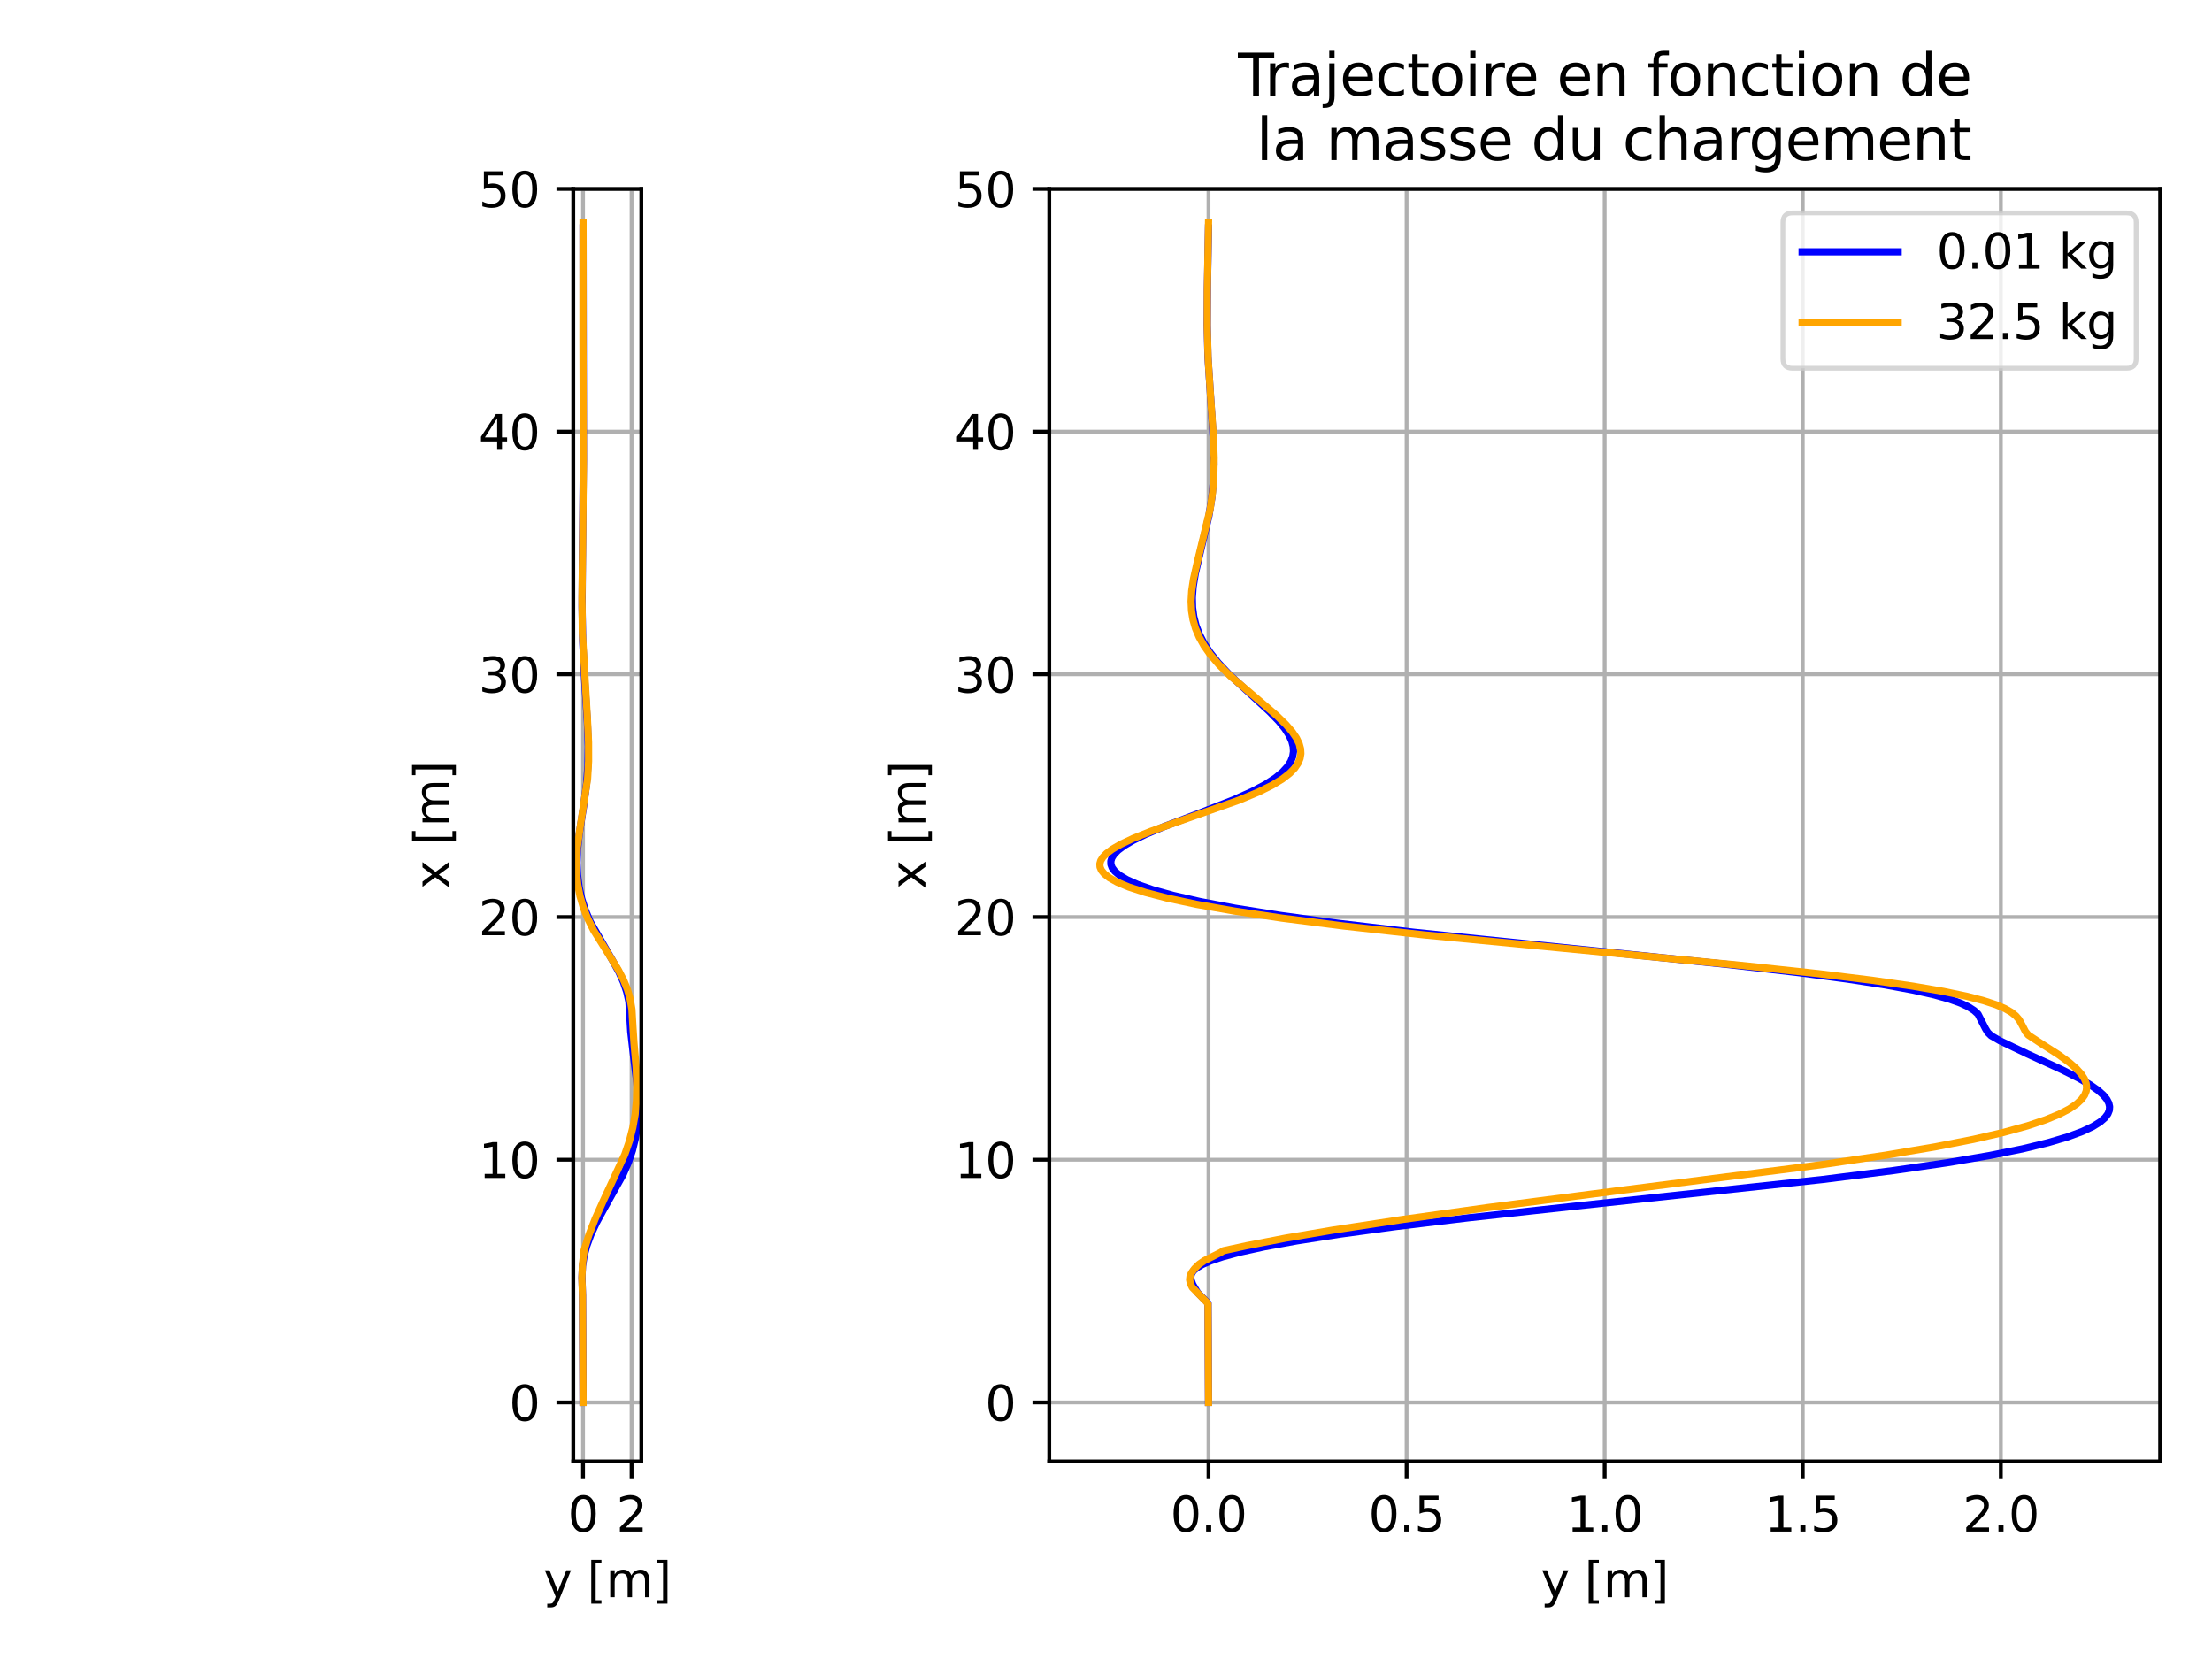 <?xml version="1.0" encoding="utf-8" standalone="no"?>
<!DOCTYPE svg PUBLIC "-//W3C//DTD SVG 1.1//EN"
  "http://www.w3.org/Graphics/SVG/1.1/DTD/svg11.dtd">
<svg height="345.6pt" version="1.1" viewBox="0 0 460.8 345.6" width="460.8pt" xmlns="http://www.w3.org/2000/svg" xmlns:xlink="http://www.w3.org/1999/xlink">
 <defs>
  <style type="text/css">*{stroke-linecap:butt;stroke-linejoin:round;}</style>
 </defs>
 <g id="figure_1">
  <g id="patch_1">
   <path d="M 0 345.6 
L 460.8 345.6 
L 460.8 0 
L 0 0 
z
" style="fill:#ffffff;"/>
  </g>
  <g id="axes_1">
   <g id="patch_2">
    <path d="M 119.421 304.444 
L 133.599 304.444 
L 133.599 39.355 
L 119.421 39.355 
z
" style="fill:#ffffff;"/>
   </g>
   <g id="matplotlib.axis_1">
    <g id="xtick_1">
     <g id="line2d_1">
      <path clip-path="url(#pbe2275f8d1)" d="M 121.454 304.444 
L 121.454 39.355 
" style="fill:none;stroke:#b0b0b0;stroke-linecap:square;stroke-width:0.8;"/>
     </g>
     <g id="line2d_2">
      <defs>
       <path d="M 0 0 
L 0 3.5 
" id="md6558e3798" style="stroke:#000000;stroke-width:0.8;"/>
      </defs>
      <g>
       <use style="stroke:#000000;stroke-width:0.8;" x="121.454" xlink:href="#md6558e3798" y="304.444"/>
      </g>
     </g>
     <g id="text_1">
      <!-- 0 -->
      <g transform="translate(118.272 319.042)scale(0.1 -0.1)">
       <defs>
        <path d="M 2034 4250 
Q 1547 4250 1301 3770 
Q 1056 3291 1056 2328 
Q 1056 1369 1301 889 
Q 1547 409 2034 409 
Q 2525 409 2770 889 
Q 3016 1369 3016 2328 
Q 3016 3291 2770 3770 
Q 2525 4250 2034 4250 
z
M 2034 4750 
Q 2819 4750 3233 4129 
Q 3647 3509 3647 2328 
Q 3647 1150 3233 529 
Q 2819 -91 2034 -91 
Q 1250 -91 836 529 
Q 422 1150 422 2328 
Q 422 3509 836 4129 
Q 1250 4750 2034 4750 
z
" id="DejaVuSans-30" transform="scale(0.016)"/>
       </defs>
       <use xlink:href="#DejaVuSans-30"/>
      </g>
     </g>
    </g>
    <g id="xtick_2">
     <g id="line2d_3">
      <path clip-path="url(#pbe2275f8d1)" d="M 131.566 304.444 
L 131.566 39.355 
" style="fill:none;stroke:#b0b0b0;stroke-linecap:square;stroke-width:0.8;"/>
     </g>
     <g id="line2d_4">
      <g>
       <use style="stroke:#000000;stroke-width:0.8;" x="131.566" xlink:href="#md6558e3798" y="304.444"/>
      </g>
     </g>
     <g id="text_2">
      <!-- 2 -->
      <g transform="translate(128.384 319.042)scale(0.1 -0.1)">
       <defs>
        <path d="M 1228 531 
L 3431 531 
L 3431 0 
L 469 0 
L 469 531 
Q 828 903 1448 1529 
Q 2069 2156 2228 2338 
Q 2531 2678 2651 2914 
Q 2772 3150 2772 3378 
Q 2772 3750 2511 3984 
Q 2250 4219 1831 4219 
Q 1534 4219 1204 4116 
Q 875 4013 500 3803 
L 500 4441 
Q 881 4594 1212 4672 
Q 1544 4750 1819 4750 
Q 2544 4750 2975 4387 
Q 3406 4025 3406 3419 
Q 3406 3131 3298 2873 
Q 3191 2616 2906 2266 
Q 2828 2175 2409 1742 
Q 1991 1309 1228 531 
z
" id="DejaVuSans-32" transform="scale(0.016)"/>
       </defs>
       <use xlink:href="#DejaVuSans-32"/>
      </g>
     </g>
    </g>
    <g id="text_3">
     <!-- y [m] -->
     <g transform="translate(113.19 332.72)scale(0.1 -0.1)">
      <defs>
       <path d="M 2059 -325 
Q 1816 -950 1584 -1140 
Q 1353 -1331 966 -1331 
L 506 -1331 
L 506 -850 
L 844 -850 
Q 1081 -850 1212 -737 
Q 1344 -625 1503 -206 
L 1606 56 
L 191 3500 
L 800 3500 
L 1894 763 
L 2988 3500 
L 3597 3500 
L 2059 -325 
z
" id="DejaVuSans-79" transform="scale(0.016)"/>
       <path id="DejaVuSans-20" transform="scale(0.016)"/>
       <path d="M 550 4863 
L 1875 4863 
L 1875 4416 
L 1125 4416 
L 1125 -397 
L 1875 -397 
L 1875 -844 
L 550 -844 
L 550 4863 
z
" id="DejaVuSans-5b" transform="scale(0.016)"/>
       <path d="M 3328 2828 
Q 3544 3216 3844 3400 
Q 4144 3584 4550 3584 
Q 5097 3584 5394 3201 
Q 5691 2819 5691 2113 
L 5691 0 
L 5113 0 
L 5113 2094 
Q 5113 2597 4934 2840 
Q 4756 3084 4391 3084 
Q 3944 3084 3684 2787 
Q 3425 2491 3425 1978 
L 3425 0 
L 2847 0 
L 2847 2094 
Q 2847 2600 2669 2842 
Q 2491 3084 2119 3084 
Q 1678 3084 1418 2786 
Q 1159 2488 1159 1978 
L 1159 0 
L 581 0 
L 581 3500 
L 1159 3500 
L 1159 2956 
Q 1356 3278 1631 3431 
Q 1906 3584 2284 3584 
Q 2666 3584 2933 3390 
Q 3200 3197 3328 2828 
z
" id="DejaVuSans-6d" transform="scale(0.016)"/>
       <path d="M 1947 4863 
L 1947 -844 
L 622 -844 
L 622 -397 
L 1369 -397 
L 1369 4416 
L 622 4416 
L 622 4863 
L 1947 4863 
z
" id="DejaVuSans-5d" transform="scale(0.016)"/>
      </defs>
      <use xlink:href="#DejaVuSans-79"/>
      <use x="59.18" xlink:href="#DejaVuSans-20"/>
      <use x="90.967" xlink:href="#DejaVuSans-5b"/>
      <use x="129.98" xlink:href="#DejaVuSans-6d"/>
      <use x="227.393" xlink:href="#DejaVuSans-5d"/>
     </g>
    </g>
   </g>
   <g id="matplotlib.axis_2">
    <g id="ytick_1">
     <g id="line2d_5">
      <path clip-path="url(#pbe2275f8d1)" d="M 119.421 292.151 
L 133.599 292.151 
" style="fill:none;stroke:#b0b0b0;stroke-linecap:square;stroke-width:0.8;"/>
     </g>
     <g id="line2d_6">
      <defs>
       <path d="M 0 0 
L -3.5 0 
" id="meb010e2596" style="stroke:#000000;stroke-width:0.8;"/>
      </defs>
      <g>
       <use style="stroke:#000000;stroke-width:0.8;" x="119.421" xlink:href="#meb010e2596" y="292.151"/>
      </g>
     </g>
     <g id="text_4">
      <!-- 0 -->
      <g transform="translate(106.059 295.95)scale(0.1 -0.1)">
       <use xlink:href="#DejaVuSans-30"/>
      </g>
     </g>
    </g>
    <g id="ytick_2">
     <g id="line2d_7">
      <path clip-path="url(#pbe2275f8d1)" d="M 119.421 241.592 
L 133.599 241.592 
" style="fill:none;stroke:#b0b0b0;stroke-linecap:square;stroke-width:0.8;"/>
     </g>
     <g id="line2d_8">
      <g>
       <use style="stroke:#000000;stroke-width:0.8;" x="119.421" xlink:href="#meb010e2596" y="241.592"/>
      </g>
     </g>
     <g id="text_5">
      <!-- 10 -->
      <g transform="translate(99.696 245.391)scale(0.1 -0.1)">
       <defs>
        <path d="M 794 531 
L 1825 531 
L 1825 4091 
L 703 3866 
L 703 4441 
L 1819 4666 
L 2450 4666 
L 2450 531 
L 3481 531 
L 3481 0 
L 794 0 
L 794 531 
z
" id="DejaVuSans-31" transform="scale(0.016)"/>
       </defs>
       <use xlink:href="#DejaVuSans-31"/>
       <use x="63.623" xlink:href="#DejaVuSans-30"/>
      </g>
     </g>
    </g>
    <g id="ytick_3">
     <g id="line2d_9">
      <path clip-path="url(#pbe2275f8d1)" d="M 119.421 191.033 
L 133.599 191.033 
" style="fill:none;stroke:#b0b0b0;stroke-linecap:square;stroke-width:0.8;"/>
     </g>
     <g id="line2d_10">
      <g>
       <use style="stroke:#000000;stroke-width:0.8;" x="119.421" xlink:href="#meb010e2596" y="191.033"/>
      </g>
     </g>
     <g id="text_6">
      <!-- 20 -->
      <g transform="translate(99.696 194.832)scale(0.1 -0.1)">
       <use xlink:href="#DejaVuSans-32"/>
       <use x="63.623" xlink:href="#DejaVuSans-30"/>
      </g>
     </g>
    </g>
    <g id="ytick_4">
     <g id="line2d_11">
      <path clip-path="url(#pbe2275f8d1)" d="M 119.421 140.474 
L 133.599 140.474 
" style="fill:none;stroke:#b0b0b0;stroke-linecap:square;stroke-width:0.8;"/>
     </g>
     <g id="line2d_12">
      <g>
       <use style="stroke:#000000;stroke-width:0.8;" x="119.421" xlink:href="#meb010e2596" y="140.474"/>
      </g>
     </g>
     <g id="text_7">
      <!-- 30 -->
      <g transform="translate(99.696 144.273)scale(0.1 -0.1)">
       <defs>
        <path d="M 2597 2516 
Q 3050 2419 3304 2112 
Q 3559 1806 3559 1356 
Q 3559 666 3084 287 
Q 2609 -91 1734 -91 
Q 1441 -91 1130 -33 
Q 819 25 488 141 
L 488 750 
Q 750 597 1062 519 
Q 1375 441 1716 441 
Q 2309 441 2620 675 
Q 2931 909 2931 1356 
Q 2931 1769 2642 2001 
Q 2353 2234 1838 2234 
L 1294 2234 
L 1294 2753 
L 1863 2753 
Q 2328 2753 2575 2939 
Q 2822 3125 2822 3475 
Q 2822 3834 2567 4026 
Q 2313 4219 1838 4219 
Q 1578 4219 1281 4162 
Q 984 4106 628 3988 
L 628 4550 
Q 988 4650 1302 4700 
Q 1616 4750 1894 4750 
Q 2613 4750 3031 4423 
Q 3450 4097 3450 3541 
Q 3450 3153 3228 2886 
Q 3006 2619 2597 2516 
z
" id="DejaVuSans-33" transform="scale(0.016)"/>
       </defs>
       <use xlink:href="#DejaVuSans-33"/>
       <use x="63.623" xlink:href="#DejaVuSans-30"/>
      </g>
     </g>
    </g>
    <g id="ytick_5">
     <g id="line2d_13">
      <path clip-path="url(#pbe2275f8d1)" d="M 119.421 89.915 
L 133.599 89.915 
" style="fill:none;stroke:#b0b0b0;stroke-linecap:square;stroke-width:0.8;"/>
     </g>
     <g id="line2d_14">
      <g>
       <use style="stroke:#000000;stroke-width:0.8;" x="119.421" xlink:href="#meb010e2596" y="89.915"/>
      </g>
     </g>
     <g id="text_8">
      <!-- 40 -->
      <g transform="translate(99.696 93.714)scale(0.1 -0.1)">
       <defs>
        <path d="M 2419 4116 
L 825 1625 
L 2419 1625 
L 2419 4116 
z
M 2253 4666 
L 3047 4666 
L 3047 1625 
L 3713 1625 
L 3713 1100 
L 3047 1100 
L 3047 0 
L 2419 0 
L 2419 1100 
L 313 1100 
L 313 1709 
L 2253 4666 
z
" id="DejaVuSans-34" transform="scale(0.016)"/>
       </defs>
       <use xlink:href="#DejaVuSans-34"/>
       <use x="63.623" xlink:href="#DejaVuSans-30"/>
      </g>
     </g>
    </g>
    <g id="ytick_6">
     <g id="line2d_15">
      <path clip-path="url(#pbe2275f8d1)" d="M 119.421 39.355 
L 133.599 39.355 
" style="fill:none;stroke:#b0b0b0;stroke-linecap:square;stroke-width:0.8;"/>
     </g>
     <g id="line2d_16">
      <g>
       <use style="stroke:#000000;stroke-width:0.8;" x="119.421" xlink:href="#meb010e2596" y="39.355"/>
      </g>
     </g>
     <g id="text_9">
      <!-- 50 -->
      <g transform="translate(99.696 43.155)scale(0.1 -0.1)">
       <defs>
        <path d="M 691 4666 
L 3169 4666 
L 3169 4134 
L 1269 4134 
L 1269 2991 
Q 1406 3038 1543 3061 
Q 1681 3084 1819 3084 
Q 2600 3084 3056 2656 
Q 3513 2228 3513 1497 
Q 3513 744 3044 326 
Q 2575 -91 1722 -91 
Q 1428 -91 1123 -41 
Q 819 9 494 109 
L 494 744 
Q 775 591 1075 516 
Q 1375 441 1709 441 
Q 2250 441 2565 725 
Q 2881 1009 2881 1497 
Q 2881 1984 2565 2268 
Q 2250 2553 1709 2553 
Q 1456 2553 1204 2497 
Q 953 2441 691 2322 
L 691 4666 
z
" id="DejaVuSans-35" transform="scale(0.016)"/>
       </defs>
       <use xlink:href="#DejaVuSans-35"/>
       <use x="63.623" xlink:href="#DejaVuSans-30"/>
      </g>
     </g>
    </g>
    <g id="text_10">
     <!-- x [m] -->
     <g transform="translate(93.617 185.22)rotate(-90)scale(0.1 -0.1)">
      <defs>
       <path d="M 3513 3500 
L 2247 1797 
L 3578 0 
L 2900 0 
L 1881 1375 
L 863 0 
L 184 0 
L 1544 1831 
L 300 3500 
L 978 3500 
L 1906 2253 
L 2834 3500 
L 3513 3500 
z
" id="DejaVuSans-78" transform="scale(0.016)"/>
      </defs>
      <use xlink:href="#DejaVuSans-78"/>
      <use x="59.18" xlink:href="#DejaVuSans-20"/>
      <use x="90.967" xlink:href="#DejaVuSans-5b"/>
      <use x="129.98" xlink:href="#DejaVuSans-6d"/>
      <use x="227.393" xlink:href="#DejaVuSans-5d"/>
     </g>
    </g>
   </g>
   <g id="line2d_17">
    <path clip-path="url(#pbe2275f8d1)" d="M 121.454 292.151 
L 121.343 269.844 
L 121.227 266.075 
L 121.34 263.731 
L 121.671 261.642 
L 122.237 259.507 
L 123.081 257.214 
L 124.264 254.664 
L 125.98 251.527 
L 129.788 244.713 
L 130.912 242.136 
L 131.746 239.669 
L 132.349 237.192 
L 132.745 234.619 
L 132.936 231.908 
L 132.916 228.961 
L 132.662 225.552 
L 132.033 220.503 
L 131.393 214.947 
L 131.006 208.672 
L 130.564 206.662 
L 129.891 204.651 
L 128.945 202.536 
L 127.57 200.037 
L 122.956 192.016 
L 121.932 189.576 
L 121.171 187.191 
L 120.636 184.783 
L 120.315 182.301 
L 120.206 179.718 
L 120.314 176.925 
L 120.673 173.647 
L 121.585 167.853 
L 122.2 163.214 
L 122.474 159.435 
L 122.534 155.468 
L 122.373 150.665 
L 121.794 141.7 
L 121.383 133.635 
L 121.25 126.448 
L 121.319 117.036 
L 121.523 95.709 
L 121.454 47.464 
L 121.454 47.464 
" style="fill:none;stroke:#0000ff;stroke-linecap:square;stroke-width:1.5;"/>
   </g>
   <g id="line2d_18">
    <path clip-path="url(#pbe2275f8d1)" d="M 121.454 292.151 
L 121.344 269.963 
L 121.213 266.299 
L 121.34 263.285 
L 121.674 260.439 
L 122.686 257.211 
L 123.996 253.883 
L 125.821 249.832 
L 130.148 240.509 
L 131.119 237.674 
L 131.822 234.931 
L 132.305 232.151 
L 132.584 229.224 
L 132.659 226.055 
L 132.515 222.399 
L 132.067 217.264 
L 131.851 213.999 
L 131.636 210.254 
L 131.279 208.148 
L 130.72 206.19 
L 129.92 204.203 
L 128.809 202.057 
L 127.131 199.338 
L 123.65 193.782 
L 122.423 191.336 
L 121.503 189.006 
L 120.822 186.679 
L 120.361 184.308 
L 120.113 181.854 
L 120.078 179.274 
L 120.268 176.476 
L 120.729 173.106 
L 122.405 162.184 
L 122.609 158.581 
L 122.603 154.634 
L 122.359 149.597 
L 121.309 131.814 
L 121.232 124.547 
L 121.372 113.335 
L 121.525 97.186 
L 121.44 70.385 
L 121.454 46.295 
L 121.454 46.295 
" style="fill:none;stroke:#ffa500;stroke-linecap:square;stroke-width:1.5;"/>
   </g>
   <g id="patch_3">
    <path d="M 119.421 304.444 
L 119.421 39.355 
" style="fill:none;stroke:#000000;stroke-linecap:square;stroke-linejoin:miter;stroke-width:0.8;"/>
   </g>
   <g id="patch_4">
    <path d="M 133.599 304.444 
L 133.599 39.355 
" style="fill:none;stroke:#000000;stroke-linecap:square;stroke-linejoin:miter;stroke-width:0.8;"/>
   </g>
   <g id="patch_5">
    <path d="M 119.421 304.444 
L 133.599 304.444 
" style="fill:none;stroke:#000000;stroke-linecap:square;stroke-linejoin:miter;stroke-width:0.8;"/>
   </g>
   <g id="patch_6">
    <path d="M 119.421 39.355 
L 133.599 39.355 
" style="fill:none;stroke:#000000;stroke-linecap:square;stroke-linejoin:miter;stroke-width:0.8;"/>
   </g>
  </g>
  <g id="axes_2">
   <g id="patch_7">
    <path d="M 218.58 304.444 
L 450 304.444 
L 450 39.355 
L 218.58 39.355 
z
" style="fill:#ffffff;"/>
   </g>
   <g id="matplotlib.axis_3">
    <g id="xtick_3">
     <g id="line2d_19">
      <path clip-path="url(#p3221658863)" d="M 251.755 304.444 
L 251.755 39.355 
" style="fill:none;stroke:#b0b0b0;stroke-linecap:square;stroke-width:0.8;"/>
     </g>
     <g id="line2d_20">
      <g>
       <use style="stroke:#000000;stroke-width:0.8;" x="251.755" xlink:href="#md6558e3798" y="304.444"/>
      </g>
     </g>
     <g id="text_11">
      <!-- 0.0 -->
      <g transform="translate(243.803 319.042)scale(0.1 -0.1)">
       <defs>
        <path d="M 684 794 
L 1344 794 
L 1344 0 
L 684 0 
L 684 794 
z
" id="DejaVuSans-2e" transform="scale(0.016)"/>
       </defs>
       <use xlink:href="#DejaVuSans-30"/>
       <use x="63.623" xlink:href="#DejaVuSans-2e"/>
       <use x="95.41" xlink:href="#DejaVuSans-30"/>
      </g>
     </g>
    </g>
    <g id="xtick_4">
     <g id="line2d_21">
      <path clip-path="url(#p3221658863)" d="M 293.019 304.444 
L 293.019 39.355 
" style="fill:none;stroke:#b0b0b0;stroke-linecap:square;stroke-width:0.8;"/>
     </g>
     <g id="line2d_22">
      <g>
       <use style="stroke:#000000;stroke-width:0.8;" x="293.019" xlink:href="#md6558e3798" y="304.444"/>
      </g>
     </g>
     <g id="text_12">
      <!-- 0.5 -->
      <g transform="translate(285.067 319.042)scale(0.1 -0.1)">
       <use xlink:href="#DejaVuSans-30"/>
       <use x="63.623" xlink:href="#DejaVuSans-2e"/>
       <use x="95.41" xlink:href="#DejaVuSans-35"/>
      </g>
     </g>
    </g>
    <g id="xtick_5">
     <g id="line2d_23">
      <path clip-path="url(#p3221658863)" d="M 334.283 304.444 
L 334.283 39.355 
" style="fill:none;stroke:#b0b0b0;stroke-linecap:square;stroke-width:0.8;"/>
     </g>
     <g id="line2d_24">
      <g>
       <use style="stroke:#000000;stroke-width:0.8;" x="334.283" xlink:href="#md6558e3798" y="304.444"/>
      </g>
     </g>
     <g id="text_13">
      <!-- 1.0 -->
      <g transform="translate(326.331 319.042)scale(0.1 -0.1)">
       <use xlink:href="#DejaVuSans-31"/>
       <use x="63.623" xlink:href="#DejaVuSans-2e"/>
       <use x="95.41" xlink:href="#DejaVuSans-30"/>
      </g>
     </g>
    </g>
    <g id="xtick_6">
     <g id="line2d_25">
      <path clip-path="url(#p3221658863)" d="M 375.547 304.444 
L 375.547 39.355 
" style="fill:none;stroke:#b0b0b0;stroke-linecap:square;stroke-width:0.8;"/>
     </g>
     <g id="line2d_26">
      <g>
       <use style="stroke:#000000;stroke-width:0.8;" x="375.547" xlink:href="#md6558e3798" y="304.444"/>
      </g>
     </g>
     <g id="text_14">
      <!-- 1.5 -->
      <g transform="translate(367.595 319.042)scale(0.1 -0.1)">
       <use xlink:href="#DejaVuSans-31"/>
       <use x="63.623" xlink:href="#DejaVuSans-2e"/>
       <use x="95.41" xlink:href="#DejaVuSans-35"/>
      </g>
     </g>
    </g>
    <g id="xtick_7">
     <g id="line2d_27">
      <path clip-path="url(#p3221658863)" d="M 416.811 304.444 
L 416.811 39.355 
" style="fill:none;stroke:#b0b0b0;stroke-linecap:square;stroke-width:0.8;"/>
     </g>
     <g id="line2d_28">
      <g>
       <use style="stroke:#000000;stroke-width:0.8;" x="416.811" xlink:href="#md6558e3798" y="304.444"/>
      </g>
     </g>
     <g id="text_15">
      <!-- 2.0 -->
      <g transform="translate(408.859 319.042)scale(0.1 -0.1)">
       <use xlink:href="#DejaVuSans-32"/>
       <use x="63.623" xlink:href="#DejaVuSans-2e"/>
       <use x="95.41" xlink:href="#DejaVuSans-30"/>
      </g>
     </g>
    </g>
    <g id="text_16">
     <!-- y [m] -->
     <g transform="translate(320.97 332.72)scale(0.1 -0.1)">
      <use xlink:href="#DejaVuSans-79"/>
      <use x="59.18" xlink:href="#DejaVuSans-20"/>
      <use x="90.967" xlink:href="#DejaVuSans-5b"/>
      <use x="129.98" xlink:href="#DejaVuSans-6d"/>
      <use x="227.393" xlink:href="#DejaVuSans-5d"/>
     </g>
    </g>
   </g>
   <g id="matplotlib.axis_4">
    <g id="ytick_7">
     <g id="line2d_29">
      <path clip-path="url(#p3221658863)" d="M 218.58 292.151 
L 450 292.151 
" style="fill:none;stroke:#b0b0b0;stroke-linecap:square;stroke-width:0.8;"/>
     </g>
     <g id="line2d_30">
      <g>
       <use style="stroke:#000000;stroke-width:0.8;" x="218.58" xlink:href="#meb010e2596" y="292.151"/>
      </g>
     </g>
     <g id="text_17">
      <!-- 0 -->
      <g transform="translate(205.217 295.95)scale(0.1 -0.1)">
       <use xlink:href="#DejaVuSans-30"/>
      </g>
     </g>
    </g>
    <g id="ytick_8">
     <g id="line2d_31">
      <path clip-path="url(#p3221658863)" d="M 218.58 241.592 
L 450 241.592 
" style="fill:none;stroke:#b0b0b0;stroke-linecap:square;stroke-width:0.8;"/>
     </g>
     <g id="line2d_32">
      <g>
       <use style="stroke:#000000;stroke-width:0.8;" x="218.58" xlink:href="#meb010e2596" y="241.592"/>
      </g>
     </g>
     <g id="text_18">
      <!-- 10 -->
      <g transform="translate(198.855 245.391)scale(0.1 -0.1)">
       <use xlink:href="#DejaVuSans-31"/>
       <use x="63.623" xlink:href="#DejaVuSans-30"/>
      </g>
     </g>
    </g>
    <g id="ytick_9">
     <g id="line2d_33">
      <path clip-path="url(#p3221658863)" d="M 218.58 191.033 
L 450 191.033 
" style="fill:none;stroke:#b0b0b0;stroke-linecap:square;stroke-width:0.8;"/>
     </g>
     <g id="line2d_34">
      <g>
       <use style="stroke:#000000;stroke-width:0.8;" x="218.58" xlink:href="#meb010e2596" y="191.033"/>
      </g>
     </g>
     <g id="text_19">
      <!-- 20 -->
      <g transform="translate(198.855 194.832)scale(0.1 -0.1)">
       <use xlink:href="#DejaVuSans-32"/>
       <use x="63.623" xlink:href="#DejaVuSans-30"/>
      </g>
     </g>
    </g>
    <g id="ytick_10">
     <g id="line2d_35">
      <path clip-path="url(#p3221658863)" d="M 218.58 140.474 
L 450 140.474 
" style="fill:none;stroke:#b0b0b0;stroke-linecap:square;stroke-width:0.8;"/>
     </g>
     <g id="line2d_36">
      <g>
       <use style="stroke:#000000;stroke-width:0.8;" x="218.58" xlink:href="#meb010e2596" y="140.474"/>
      </g>
     </g>
     <g id="text_20">
      <!-- 30 -->
      <g transform="translate(198.855 144.273)scale(0.1 -0.1)">
       <use xlink:href="#DejaVuSans-33"/>
       <use x="63.623" xlink:href="#DejaVuSans-30"/>
      </g>
     </g>
    </g>
    <g id="ytick_11">
     <g id="line2d_37">
      <path clip-path="url(#p3221658863)" d="M 218.58 89.915 
L 450 89.915 
" style="fill:none;stroke:#b0b0b0;stroke-linecap:square;stroke-width:0.8;"/>
     </g>
     <g id="line2d_38">
      <g>
       <use style="stroke:#000000;stroke-width:0.8;" x="218.58" xlink:href="#meb010e2596" y="89.915"/>
      </g>
     </g>
     <g id="text_21">
      <!-- 40 -->
      <g transform="translate(198.855 93.714)scale(0.1 -0.1)">
       <use xlink:href="#DejaVuSans-34"/>
       <use x="63.623" xlink:href="#DejaVuSans-30"/>
      </g>
     </g>
    </g>
    <g id="ytick_12">
     <g id="line2d_39">
      <path clip-path="url(#p3221658863)" d="M 218.58 39.355 
L 450 39.355 
" style="fill:none;stroke:#b0b0b0;stroke-linecap:square;stroke-width:0.8;"/>
     </g>
     <g id="line2d_40">
      <g>
       <use style="stroke:#000000;stroke-width:0.8;" x="218.58" xlink:href="#meb010e2596" y="39.355"/>
      </g>
     </g>
     <g id="text_22">
      <!-- 50 -->
      <g transform="translate(198.855 43.155)scale(0.1 -0.1)">
       <use xlink:href="#DejaVuSans-35"/>
       <use x="63.623" xlink:href="#DejaVuSans-30"/>
      </g>
     </g>
    </g>
    <g id="text_23">
     <!-- x [m] -->
     <g transform="translate(192.775 185.22)rotate(-90)scale(0.1 -0.1)">
      <use xlink:href="#DejaVuSans-78"/>
      <use x="59.18" xlink:href="#DejaVuSans-20"/>
      <use x="90.967" xlink:href="#DejaVuSans-5b"/>
      <use x="129.98" xlink:href="#DejaVuSans-6d"/>
      <use x="227.393" xlink:href="#DejaVuSans-5d"/>
     </g>
    </g>
   </g>
   <g id="line2d_41">
    <path clip-path="url(#p3221658863)" d="M 251.755 292.151 
L 251.654 271.49 
L 251.05 270.865 
L 249.504 269.313 
L 248.481 267.6 
L 248.121 266.645 
L 248.068 265.91 
L 248.242 265.286 
L 248.645 264.699 
L 249.339 264.096 
L 250.469 263.423 
L 252.194 262.667 
L 254.765 261.8 
L 258.382 260.83 
L 263.373 259.738 
L 270.124 258.502 
L 279.058 257.106 
L 290.621 255.533 
L 305.88 253.694 
L 327.488 251.331 
L 379.71 245.704 
L 394.471 243.841 
L 405.665 242.212 
L 414.451 240.717 
L 421.288 239.338 
L 426.651 238.038 
L 430.751 236.823 
L 433.795 235.699 
L 435.98 234.668 
L 437.506 233.715 
L 438.509 232.844 
L 439.116 232.037 
L 439.418 231.278 
L 439.473 230.537 
L 439.305 229.797 
L 438.895 229.009 
L 438.173 228.127 
L 437.058 227.134 
L 435.416 225.983 
L 433.023 224.596 
L 429.497 222.828 
L 422.302 219.53 
L 416.627 216.812 
L 414.79 215.752 
L 414.097 215.075 
L 413.614 214.288 
L 412.062 211.259 
L 411.228 210.493 
L 410.058 209.739 
L 408.426 208.967 
L 406.149 208.148 
L 402.977 207.256 
L 398.586 206.265 
L 392.678 205.171 
L 384.839 203.958 
L 374.51 202.594 
L 360.479 200.979 
L 339.328 198.792 
L 294.501 194.199 
L 278.672 192.325 
L 266.672 190.688 
L 257.292 189.191 
L 249.969 187.805 
L 244.352 186.525 
L 240.116 185.345 
L 236.981 184.253 
L 234.748 183.254 
L 233.209 182.333 
L 232.238 181.51 
L 231.672 180.751 
L 231.42 180.057 
L 231.408 179.38 
L 231.625 178.688 
L 232.1 177.949 
L 232.899 177.132 
L 234.153 176.19 
L 235.983 175.107 
L 238.615 173.821 
L 242.494 172.191 
L 249.565 169.502 
L 257.013 166.595 
L 260.923 164.837 
L 263.694 163.359 
L 265.721 162.038 
L 267.187 160.826 
L 268.218 159.694 
L 268.898 158.625 
L 269.299 157.589 
L 269.459 156.569 
L 269.398 155.516 
L 269.107 154.399 
L 268.554 153.186 
L 267.673 151.812 
L 266.37 150.213 
L 264.445 148.226 
L 261.216 145.255 
L 256.072 140.503 
L 253.79 138.075 
L 252.107 135.969 
L 250.83 134.024 
L 249.866 132.159 
L 249.159 130.309 
L 248.688 128.46 
L 248.43 126.545 
L 248.38 124.5 
L 248.553 122.229 
L 248.99 119.551 
L 249.835 115.884 
L 251.836 107.477 
L 252.422 103.858 
L 252.762 100.368 
L 252.892 96.715 
L 252.81 92.527 
L 252.454 86.781 
L 251.641 74.379 
L 251.48 67.804 
L 251.523 59.882 
L 251.753 47.464 
L 251.753 47.464 
" style="fill:none;stroke:#0000ff;stroke-linecap:square;stroke-width:1.5;"/>
   </g>
   <g id="line2d_42">
    <path clip-path="url(#p3221658863)" d="M 251.755 292.151 
L 251.65 271.606 
L 251.217 271.099 
L 248.389 268.223 
L 247.988 267.417 
L 247.814 266.582 
L 247.902 265.863 
L 248.204 265.165 
L 248.853 264.28 
L 249.78 263.378 
L 250.895 262.612 
L 252.453 261.833 
L 254.297 260.906 
L 254.852 260.55 
L 259.705 259.498 
L 267.806 257.927 
L 277.618 256.261 
L 291.99 254.068 
L 309.839 251.566 
L 332.229 248.667 
L 379.197 242.656 
L 392.805 240.647 
L 403.114 238.907 
L 411.101 237.344 
L 417.422 235.888 
L 422.357 234.531 
L 426.16 233.263 
L 429.015 232.086 
L 431.12 230.987 
L 432.613 229.968 
L 433.631 229.014 
L 434.265 228.124 
L 434.601 227.283 
L 434.696 226.459 
L 434.571 225.619 
L 434.205 224.716 
L 433.558 223.734 
L 432.552 222.624 
L 431.058 221.322 
L 428.875 219.734 
L 425.442 217.537 
L 422.517 215.61 
L 421.917 214.868 
L 421.378 213.806 
L 420.644 212.442 
L 419.937 211.62 
L 418.982 210.857 
L 417.647 210.091 
L 415.815 209.305 
L 413.238 208.457 
L 409.682 207.535 
L 404.889 206.534 
L 398.491 205.434 
L 389.95 204.203 
L 378.785 202.83 
L 363.612 201.201 
L 340.441 198.963 
L 296.655 194.753 
L 279.846 192.894 
L 267.04 191.261 
L 257.088 189.777 
L 249.286 188.399 
L 243.21 187.108 
L 238.614 185.914 
L 235.203 184.807 
L 232.767 183.792 
L 231.11 182.872 
L 230.057 182.048 
L 229.444 181.305 
L 229.15 180.611 
L 229.112 179.95 
L 229.299 179.29 
L 229.738 178.584 
L 230.502 177.799 
L 231.7 176.906 
L 233.484 175.872 
L 236.029 174.668 
L 239.719 173.185 
L 245.508 171.123 
L 258.104 166.684 
L 262.15 164.994 
L 265.051 163.552 
L 267.159 162.264 
L 268.675 161.087 
L 269.721 160.004 
L 270.421 158.969 
L 270.826 157.982 
L 270.991 156.995 
L 270.931 155.992 
L 270.637 154.925 
L 270.077 153.761 
L 269.19 152.453 
L 267.88 150.936 
L 265.952 149.065 
L 262.856 146.404 
L 256.315 140.835 
L 253.949 138.49 
L 252.181 136.434 
L 250.826 134.522 
L 249.797 132.69 
L 249.039 130.89 
L 248.521 129.089 
L 248.217 127.224 
L 248.124 125.261 
L 248.25 123.103 
L 248.626 120.604 
L 249.347 117.408 
L 252.094 106.081 
L 252.592 102.607 
L 252.863 99.134 
L 252.928 95.384 
L 252.773 90.936 
L 252.269 83.875 
L 251.68 74.849 
L 251.489 68.291 
L 251.502 60.694 
L 251.758 46.295 
L 251.758 46.295 
" style="fill:none;stroke:#ffa500;stroke-linecap:square;stroke-width:1.5;"/>
   </g>
   <g id="patch_8">
    <path d="M 218.58 304.444 
L 218.58 39.355 
" style="fill:none;stroke:#000000;stroke-linecap:square;stroke-linejoin:miter;stroke-width:0.8;"/>
   </g>
   <g id="patch_9">
    <path d="M 450 304.444 
L 450 39.355 
" style="fill:none;stroke:#000000;stroke-linecap:square;stroke-linejoin:miter;stroke-width:0.8;"/>
   </g>
   <g id="patch_10">
    <path d="M 218.58 304.444 
L 450 304.444 
" style="fill:none;stroke:#000000;stroke-linecap:square;stroke-linejoin:miter;stroke-width:0.8;"/>
   </g>
   <g id="patch_11">
    <path d="M 218.58 39.355 
L 450 39.355 
" style="fill:none;stroke:#000000;stroke-linecap:square;stroke-linejoin:miter;stroke-width:0.8;"/>
   </g>
   <g id="text_24">
    <!-- Trajectoire en fonction de -->
    <g transform="translate(257.902 19.918)scale(0.12 -0.12)">
     <defs>
      <path d="M -19 4666 
L 3928 4666 
L 3928 4134 
L 2272 4134 
L 2272 0 
L 1638 0 
L 1638 4134 
L -19 4134 
L -19 4666 
z
" id="DejaVuSans-54" transform="scale(0.016)"/>
      <path d="M 2631 2963 
Q 2534 3019 2420 3045 
Q 2306 3072 2169 3072 
Q 1681 3072 1420 2755 
Q 1159 2438 1159 1844 
L 1159 0 
L 581 0 
L 581 3500 
L 1159 3500 
L 1159 2956 
Q 1341 3275 1631 3429 
Q 1922 3584 2338 3584 
Q 2397 3584 2469 3576 
Q 2541 3569 2628 3553 
L 2631 2963 
z
" id="DejaVuSans-72" transform="scale(0.016)"/>
      <path d="M 2194 1759 
Q 1497 1759 1228 1600 
Q 959 1441 959 1056 
Q 959 750 1161 570 
Q 1363 391 1709 391 
Q 2188 391 2477 730 
Q 2766 1069 2766 1631 
L 2766 1759 
L 2194 1759 
z
M 3341 1997 
L 3341 0 
L 2766 0 
L 2766 531 
Q 2569 213 2275 61 
Q 1981 -91 1556 -91 
Q 1019 -91 701 211 
Q 384 513 384 1019 
Q 384 1609 779 1909 
Q 1175 2209 1959 2209 
L 2766 2209 
L 2766 2266 
Q 2766 2663 2505 2880 
Q 2244 3097 1772 3097 
Q 1472 3097 1187 3025 
Q 903 2953 641 2809 
L 641 3341 
Q 956 3463 1253 3523 
Q 1550 3584 1831 3584 
Q 2591 3584 2966 3190 
Q 3341 2797 3341 1997 
z
" id="DejaVuSans-61" transform="scale(0.016)"/>
      <path d="M 603 3500 
L 1178 3500 
L 1178 -63 
Q 1178 -731 923 -1031 
Q 669 -1331 103 -1331 
L -116 -1331 
L -116 -844 
L 38 -844 
Q 366 -844 484 -692 
Q 603 -541 603 -63 
L 603 3500 
z
M 603 4863 
L 1178 4863 
L 1178 4134 
L 603 4134 
L 603 4863 
z
" id="DejaVuSans-6a" transform="scale(0.016)"/>
      <path d="M 3597 1894 
L 3597 1613 
L 953 1613 
Q 991 1019 1311 708 
Q 1631 397 2203 397 
Q 2534 397 2845 478 
Q 3156 559 3463 722 
L 3463 178 
Q 3153 47 2828 -22 
Q 2503 -91 2169 -91 
Q 1331 -91 842 396 
Q 353 884 353 1716 
Q 353 2575 817 3079 
Q 1281 3584 2069 3584 
Q 2775 3584 3186 3129 
Q 3597 2675 3597 1894 
z
M 3022 2063 
Q 3016 2534 2758 2815 
Q 2500 3097 2075 3097 
Q 1594 3097 1305 2825 
Q 1016 2553 972 2059 
L 3022 2063 
z
" id="DejaVuSans-65" transform="scale(0.016)"/>
      <path d="M 3122 3366 
L 3122 2828 
Q 2878 2963 2633 3030 
Q 2388 3097 2138 3097 
Q 1578 3097 1268 2742 
Q 959 2388 959 1747 
Q 959 1106 1268 751 
Q 1578 397 2138 397 
Q 2388 397 2633 464 
Q 2878 531 3122 666 
L 3122 134 
Q 2881 22 2623 -34 
Q 2366 -91 2075 -91 
Q 1284 -91 818 406 
Q 353 903 353 1747 
Q 353 2603 823 3093 
Q 1294 3584 2113 3584 
Q 2378 3584 2631 3529 
Q 2884 3475 3122 3366 
z
" id="DejaVuSans-63" transform="scale(0.016)"/>
      <path d="M 1172 4494 
L 1172 3500 
L 2356 3500 
L 2356 3053 
L 1172 3053 
L 1172 1153 
Q 1172 725 1289 603 
Q 1406 481 1766 481 
L 2356 481 
L 2356 0 
L 1766 0 
Q 1100 0 847 248 
Q 594 497 594 1153 
L 594 3053 
L 172 3053 
L 172 3500 
L 594 3500 
L 594 4494 
L 1172 4494 
z
" id="DejaVuSans-74" transform="scale(0.016)"/>
      <path d="M 1959 3097 
Q 1497 3097 1228 2736 
Q 959 2375 959 1747 
Q 959 1119 1226 758 
Q 1494 397 1959 397 
Q 2419 397 2687 759 
Q 2956 1122 2956 1747 
Q 2956 2369 2687 2733 
Q 2419 3097 1959 3097 
z
M 1959 3584 
Q 2709 3584 3137 3096 
Q 3566 2609 3566 1747 
Q 3566 888 3137 398 
Q 2709 -91 1959 -91 
Q 1206 -91 779 398 
Q 353 888 353 1747 
Q 353 2609 779 3096 
Q 1206 3584 1959 3584 
z
" id="DejaVuSans-6f" transform="scale(0.016)"/>
      <path d="M 603 3500 
L 1178 3500 
L 1178 0 
L 603 0 
L 603 3500 
z
M 603 4863 
L 1178 4863 
L 1178 4134 
L 603 4134 
L 603 4863 
z
" id="DejaVuSans-69" transform="scale(0.016)"/>
      <path d="M 3513 2113 
L 3513 0 
L 2938 0 
L 2938 2094 
Q 2938 2591 2744 2837 
Q 2550 3084 2163 3084 
Q 1697 3084 1428 2787 
Q 1159 2491 1159 1978 
L 1159 0 
L 581 0 
L 581 3500 
L 1159 3500 
L 1159 2956 
Q 1366 3272 1645 3428 
Q 1925 3584 2291 3584 
Q 2894 3584 3203 3211 
Q 3513 2838 3513 2113 
z
" id="DejaVuSans-6e" transform="scale(0.016)"/>
      <path d="M 2375 4863 
L 2375 4384 
L 1825 4384 
Q 1516 4384 1395 4259 
Q 1275 4134 1275 3809 
L 1275 3500 
L 2222 3500 
L 2222 3053 
L 1275 3053 
L 1275 0 
L 697 0 
L 697 3053 
L 147 3053 
L 147 3500 
L 697 3500 
L 697 3744 
Q 697 4328 969 4595 
Q 1241 4863 1831 4863 
L 2375 4863 
z
" id="DejaVuSans-66" transform="scale(0.016)"/>
      <path d="M 2906 2969 
L 2906 4863 
L 3481 4863 
L 3481 0 
L 2906 0 
L 2906 525 
Q 2725 213 2448 61 
Q 2172 -91 1784 -91 
Q 1150 -91 751 415 
Q 353 922 353 1747 
Q 353 2572 751 3078 
Q 1150 3584 1784 3584 
Q 2172 3584 2448 3432 
Q 2725 3281 2906 2969 
z
M 947 1747 
Q 947 1113 1208 752 
Q 1469 391 1925 391 
Q 2381 391 2643 752 
Q 2906 1113 2906 1747 
Q 2906 2381 2643 2742 
Q 2381 3103 1925 3103 
Q 1469 3103 1208 2742 
Q 947 2381 947 1747 
z
" id="DejaVuSans-64" transform="scale(0.016)"/>
     </defs>
     <use xlink:href="#DejaVuSans-54"/>
     <use x="46.334" xlink:href="#DejaVuSans-72"/>
     <use x="87.447" xlink:href="#DejaVuSans-61"/>
     <use x="148.727" xlink:href="#DejaVuSans-6a"/>
     <use x="176.51" xlink:href="#DejaVuSans-65"/>
     <use x="238.033" xlink:href="#DejaVuSans-63"/>
     <use x="293.014" xlink:href="#DejaVuSans-74"/>
     <use x="332.223" xlink:href="#DejaVuSans-6f"/>
     <use x="393.404" xlink:href="#DejaVuSans-69"/>
     <use x="421.188" xlink:href="#DejaVuSans-72"/>
     <use x="460.051" xlink:href="#DejaVuSans-65"/>
     <use x="521.574" xlink:href="#DejaVuSans-20"/>
     <use x="553.361" xlink:href="#DejaVuSans-65"/>
     <use x="614.885" xlink:href="#DejaVuSans-6e"/>
     <use x="678.264" xlink:href="#DejaVuSans-20"/>
     <use x="710.051" xlink:href="#DejaVuSans-66"/>
     <use x="745.256" xlink:href="#DejaVuSans-6f"/>
     <use x="806.438" xlink:href="#DejaVuSans-6e"/>
     <use x="869.816" xlink:href="#DejaVuSans-63"/>
     <use x="924.797" xlink:href="#DejaVuSans-74"/>
     <use x="964.006" xlink:href="#DejaVuSans-69"/>
     <use x="991.789" xlink:href="#DejaVuSans-6f"/>
     <use x="1052.971" xlink:href="#DejaVuSans-6e"/>
     <use x="1116.35" xlink:href="#DejaVuSans-20"/>
     <use x="1148.137" xlink:href="#DejaVuSans-64"/>
     <use x="1211.613" xlink:href="#DejaVuSans-65"/>
    </g>
    <!--  la masse du chargement -->
    <g transform="translate(257.911 33.355)scale(0.12 -0.12)">
     <defs>
      <path d="M 603 4863 
L 1178 4863 
L 1178 0 
L 603 0 
L 603 4863 
z
" id="DejaVuSans-6c" transform="scale(0.016)"/>
      <path d="M 2834 3397 
L 2834 2853 
Q 2591 2978 2328 3040 
Q 2066 3103 1784 3103 
Q 1356 3103 1142 2972 
Q 928 2841 928 2578 
Q 928 2378 1081 2264 
Q 1234 2150 1697 2047 
L 1894 2003 
Q 2506 1872 2764 1633 
Q 3022 1394 3022 966 
Q 3022 478 2636 193 
Q 2250 -91 1575 -91 
Q 1294 -91 989 -36 
Q 684 19 347 128 
L 347 722 
Q 666 556 975 473 
Q 1284 391 1588 391 
Q 1994 391 2212 530 
Q 2431 669 2431 922 
Q 2431 1156 2273 1281 
Q 2116 1406 1581 1522 
L 1381 1569 
Q 847 1681 609 1914 
Q 372 2147 372 2553 
Q 372 3047 722 3315 
Q 1072 3584 1716 3584 
Q 2034 3584 2315 3537 
Q 2597 3491 2834 3397 
z
" id="DejaVuSans-73" transform="scale(0.016)"/>
      <path d="M 544 1381 
L 544 3500 
L 1119 3500 
L 1119 1403 
Q 1119 906 1312 657 
Q 1506 409 1894 409 
Q 2359 409 2629 706 
Q 2900 1003 2900 1516 
L 2900 3500 
L 3475 3500 
L 3475 0 
L 2900 0 
L 2900 538 
Q 2691 219 2414 64 
Q 2138 -91 1772 -91 
Q 1169 -91 856 284 
Q 544 659 544 1381 
z
M 1991 3584 
L 1991 3584 
z
" id="DejaVuSans-75" transform="scale(0.016)"/>
      <path d="M 3513 2113 
L 3513 0 
L 2938 0 
L 2938 2094 
Q 2938 2591 2744 2837 
Q 2550 3084 2163 3084 
Q 1697 3084 1428 2787 
Q 1159 2491 1159 1978 
L 1159 0 
L 581 0 
L 581 4863 
L 1159 4863 
L 1159 2956 
Q 1366 3272 1645 3428 
Q 1925 3584 2291 3584 
Q 2894 3584 3203 3211 
Q 3513 2838 3513 2113 
z
" id="DejaVuSans-68" transform="scale(0.016)"/>
      <path d="M 2906 1791 
Q 2906 2416 2648 2759 
Q 2391 3103 1925 3103 
Q 1463 3103 1205 2759 
Q 947 2416 947 1791 
Q 947 1169 1205 825 
Q 1463 481 1925 481 
Q 2391 481 2648 825 
Q 2906 1169 2906 1791 
z
M 3481 434 
Q 3481 -459 3084 -895 
Q 2688 -1331 1869 -1331 
Q 1566 -1331 1297 -1286 
Q 1028 -1241 775 -1147 
L 775 -588 
Q 1028 -725 1275 -790 
Q 1522 -856 1778 -856 
Q 2344 -856 2625 -561 
Q 2906 -266 2906 331 
L 2906 616 
Q 2728 306 2450 153 
Q 2172 0 1784 0 
Q 1141 0 747 490 
Q 353 981 353 1791 
Q 353 2603 747 3093 
Q 1141 3584 1784 3584 
Q 2172 3584 2450 3431 
Q 2728 3278 2906 2969 
L 2906 3500 
L 3481 3500 
L 3481 434 
z
" id="DejaVuSans-67" transform="scale(0.016)"/>
     </defs>
     <use xlink:href="#DejaVuSans-20"/>
     <use x="31.787" xlink:href="#DejaVuSans-6c"/>
     <use x="59.57" xlink:href="#DejaVuSans-61"/>
     <use x="120.85" xlink:href="#DejaVuSans-20"/>
     <use x="152.637" xlink:href="#DejaVuSans-6d"/>
     <use x="250.049" xlink:href="#DejaVuSans-61"/>
     <use x="311.328" xlink:href="#DejaVuSans-73"/>
     <use x="363.428" xlink:href="#DejaVuSans-73"/>
     <use x="415.527" xlink:href="#DejaVuSans-65"/>
     <use x="477.051" xlink:href="#DejaVuSans-20"/>
     <use x="508.838" xlink:href="#DejaVuSans-64"/>
     <use x="572.314" xlink:href="#DejaVuSans-75"/>
     <use x="635.693" xlink:href="#DejaVuSans-20"/>
     <use x="667.48" xlink:href="#DejaVuSans-63"/>
     <use x="722.461" xlink:href="#DejaVuSans-68"/>
     <use x="785.84" xlink:href="#DejaVuSans-61"/>
     <use x="847.119" xlink:href="#DejaVuSans-72"/>
     <use x="886.482" xlink:href="#DejaVuSans-67"/>
     <use x="949.959" xlink:href="#DejaVuSans-65"/>
     <use x="1011.482" xlink:href="#DejaVuSans-6d"/>
     <use x="1108.895" xlink:href="#DejaVuSans-65"/>
     <use x="1170.418" xlink:href="#DejaVuSans-6e"/>
     <use x="1233.797" xlink:href="#DejaVuSans-74"/>
    </g>
   </g>
   <g id="legend_1">
    <g id="patch_12">
     <path d="M 373.417 76.712 
L 443 76.712 
Q 445 76.712 445 74.712 
L 445 46.355 
Q 445 44.355 443 44.355 
L 373.417 44.355 
Q 371.417 44.355 371.417 46.355 
L 371.417 74.712 
Q 371.417 76.712 373.417 76.712 
z
" style="fill:#ffffff;opacity:0.8;stroke:#cccccc;stroke-linejoin:miter;"/>
    </g>
    <g id="line2d_43">
     <path d="M 375.417 52.454 
L 395.417 52.454 
" style="fill:none;stroke:#0000ff;stroke-linecap:square;stroke-width:1.5;"/>
    </g>
    <g id="line2d_44"/>
    <g id="text_25">
     <!-- 0.01 kg -->
     <g transform="translate(403.417 55.954)scale(0.1 -0.1)">
      <defs>
       <path d="M 581 4863 
L 1159 4863 
L 1159 1991 
L 2875 3500 
L 3609 3500 
L 1753 1863 
L 3688 0 
L 2938 0 
L 1159 1709 
L 1159 0 
L 581 0 
L 581 4863 
z
" id="DejaVuSans-6b" transform="scale(0.016)"/>
      </defs>
      <use xlink:href="#DejaVuSans-30"/>
      <use x="63.623" xlink:href="#DejaVuSans-2e"/>
      <use x="95.41" xlink:href="#DejaVuSans-30"/>
      <use x="159.033" xlink:href="#DejaVuSans-31"/>
      <use x="222.656" xlink:href="#DejaVuSans-20"/>
      <use x="254.443" xlink:href="#DejaVuSans-6b"/>
      <use x="312.354" xlink:href="#DejaVuSans-67"/>
     </g>
    </g>
    <g id="line2d_45">
     <path d="M 375.417 67.132 
L 395.417 67.132 
" style="fill:none;stroke:#ffa500;stroke-linecap:square;stroke-width:1.5;"/>
    </g>
    <g id="line2d_46"/>
    <g id="text_26">
     <!-- 32.5 kg -->
     <g transform="translate(403.417 70.632)scale(0.1 -0.1)">
      <use xlink:href="#DejaVuSans-33"/>
      <use x="63.623" xlink:href="#DejaVuSans-32"/>
      <use x="127.246" xlink:href="#DejaVuSans-2e"/>
      <use x="159.033" xlink:href="#DejaVuSans-35"/>
      <use x="222.656" xlink:href="#DejaVuSans-20"/>
      <use x="254.443" xlink:href="#DejaVuSans-6b"/>
      <use x="312.354" xlink:href="#DejaVuSans-67"/>
     </g>
    </g>
   </g>
  </g>
 </g>
 <defs>
  <clipPath id="pbe2275f8d1">
   <rect height="265.088" width="14.177" x="119.421" y="39.355"/>
  </clipPath>
  <clipPath id="p3221658863">
   <rect height="265.088" width="231.42" x="218.58" y="39.355"/>
  </clipPath>
 </defs>
</svg>
